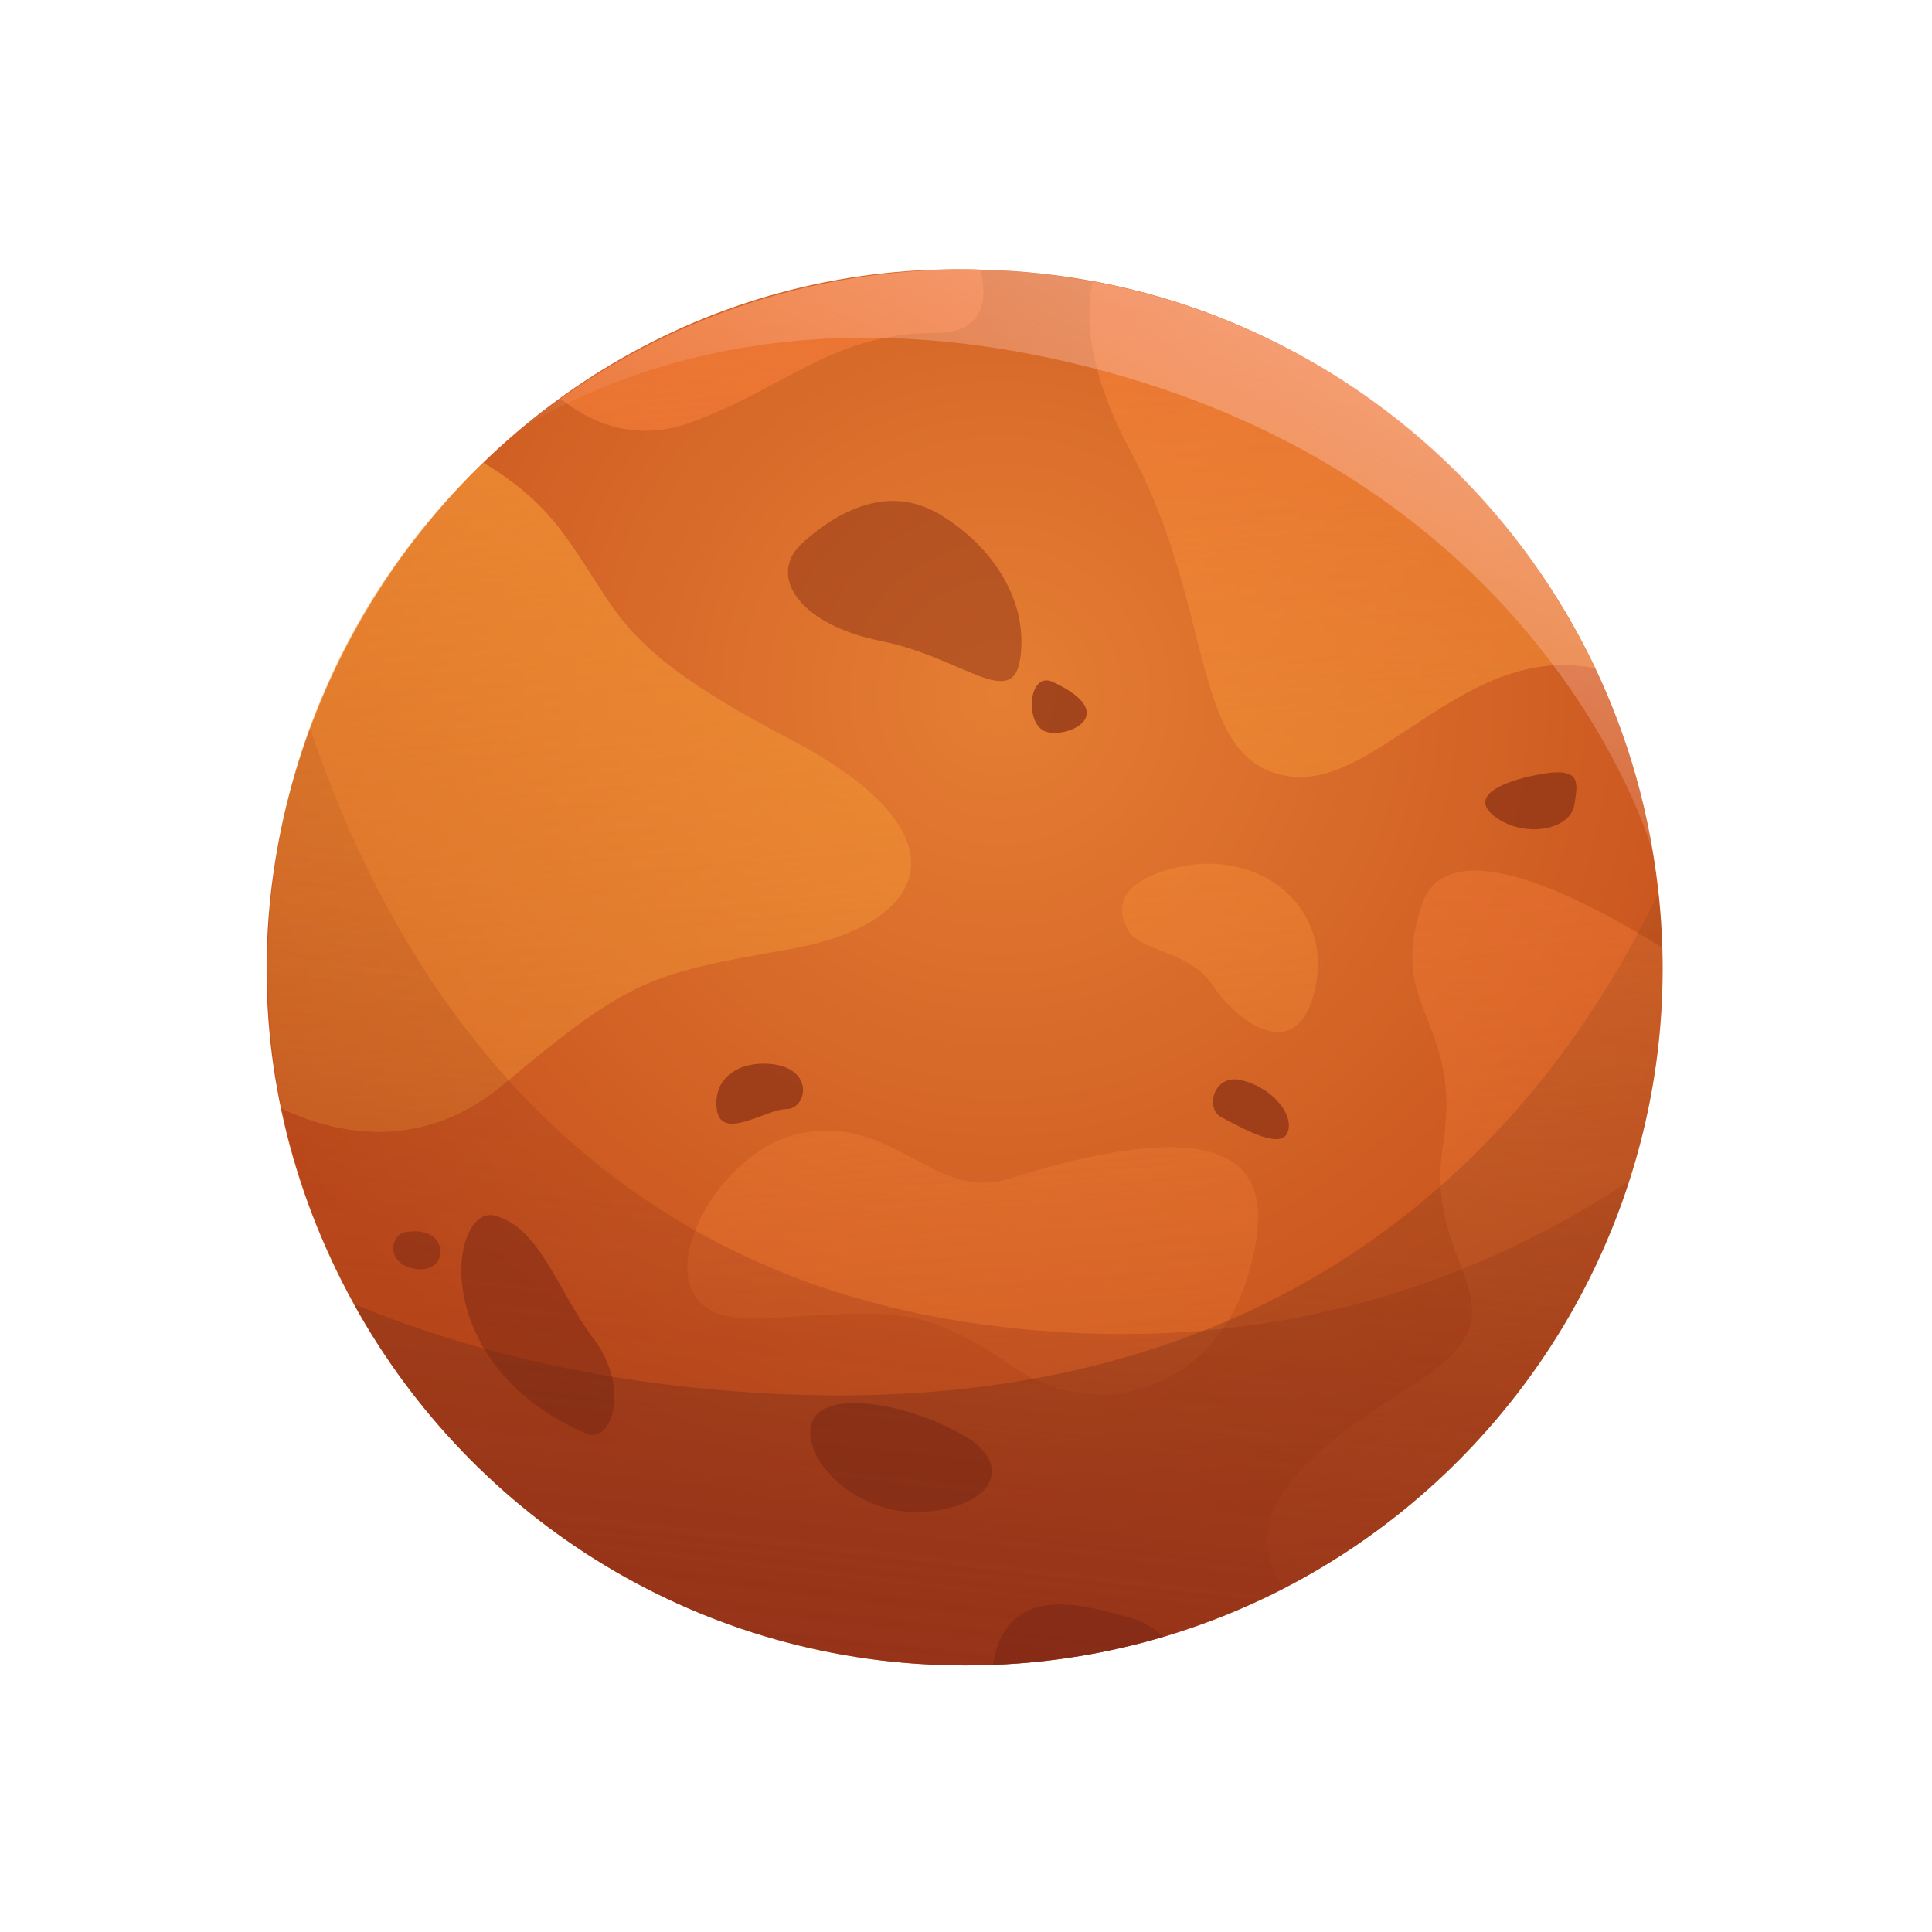 <svg width="242" height="242" viewBox="0 0 242 242" fill="none" xmlns="http://www.w3.org/2000/svg">
<path d="M120.865 208.61C87.909 208.61 59.197 190.34 44.333 163.36C11.54 103.874 56.772 31.662 122.799 33.777C164.802 34.63 200.282 65.611 207.05 106.81C215.933 159.982 174.881 208.61 120.865 208.61Z" fill="url(#paint0_radial_102_3)"/>
<g opacity="0.75">
<path d="M155.559 135.315C151.938 134.413 150.938 138.923 152.986 139.94C155.035 140.973 160.181 144.057 161.213 141.99C162.246 139.94 159.673 136.348 155.559 135.315Z" fill="#8E3316"/>
<path d="M191.531 97.265C188.024 98.069 183.829 99.84 187.418 102.415C191.023 104.99 196.661 103.956 197.185 100.873C197.693 97.773 198.218 95.723 191.531 97.265Z" fill="#8E3316"/>
<path d="M121.128 180.056C113.589 175.53 102.626 173.889 101.593 178.515C100.561 183.14 107.755 190.34 116.49 189.306C125.241 188.289 126.274 183.14 121.128 180.056Z" fill="#8E3316"/>
<path d="M145.711 205.018C138.91 207.036 131.765 208.249 124.374 208.528C126.062 197.818 136.239 201.197 141.679 202.673C143.269 203.116 144.596 203.985 145.711 205.018Z" fill="#8E3316"/>
<path d="M73.341 179.548C76.668 181.007 78.995 173.89 74.373 167.723C69.752 161.556 67.687 153.831 62.033 152.29C56.379 150.748 53.298 170.806 73.341 179.548Z" fill="#8E3316"/>
<path d="M50.725 154.34C48.906 154.668 48.152 158.457 52.265 158.965C56.379 159.49 56.379 153.323 50.725 154.34Z" fill="#8E3316"/>
<path d="M96.464 133.265C92.843 132.937 89.27 134.806 89.778 138.923C90.286 143.04 95.94 138.923 98.513 138.923C101.086 138.923 102.118 133.773 96.464 133.265Z" fill="#8E3316"/>
<path d="M131.927 85.44C128.813 83.964 128.322 90.59 130.895 91.607C133.468 92.64 140.662 89.54 131.927 85.44Z" fill="#8E3316"/>
</g>
<path d="M99.037 118.865C81.567 121.948 78.994 122.457 63.065 135.84C52.527 144.68 41.531 141.826 35.303 138.874C34.14 133.166 33.517 127.246 33.517 121.177C33.517 96.314 43.891 73.861 60.541 57.952C63.966 59.986 67.506 62.741 70.259 66.415C77.962 76.698 76.421 80.815 99.037 92.64C121.636 104.465 116.506 115.781 99.037 118.865Z" fill="url(#paint1_linear_102_3)"/>
<path d="M199.824 83.718C183.698 80.339 172.701 98.593 161.721 97.265C148.873 95.723 152.478 76.698 141.679 56.64C136.27 46.603 135.894 39.649 136.86 35.221C164.769 40.371 188.008 58.805 199.824 83.718Z" fill="url(#paint2_linear_102_3)"/>
<path d="M208.231 121.177C208.231 155.111 188.926 184.517 160.706 199.015C154.265 188.831 164.704 181.27 177.143 173.381C192.564 163.606 178.175 159.49 180.732 143.548C183.305 127.606 173.537 126.573 178.159 113.206C181.453 103.661 198.628 112.714 208.182 118.684C208.215 119.504 208.231 120.341 208.231 121.177Z" fill="url(#paint3_linear_102_3)"/>
<path d="M126.274 147.665C116.932 150.567 111.885 139.431 100.069 142.006C88.253 144.581 78.486 165.656 94.415 165.148C110.344 164.639 114.458 162.573 126.274 170.806C138.089 179.039 151.97 173.381 156.084 160.523C160.181 147.665 157.608 137.89 126.274 147.665Z" fill="url(#paint4_linear_102_3)"/>
<path d="M145.791 109.09C140.875 110.664 139.629 113.206 141.17 116.29C142.71 119.373 148.872 118.865 151.953 123.49C155.034 128.115 162.753 133.773 164.801 123.49C166.866 113.206 157.099 105.482 145.791 109.09Z" fill="url(#paint5_linear_102_3)"/>
<path opacity="0.5" d="M127.815 82.34C126.897 89.196 120.62 82.34 110.345 80.29C100.07 78.24 95.956 72.057 100.578 67.94C105.199 63.824 111.361 60.74 117.54 64.332C123.701 67.94 128.831 74.632 127.815 82.34Z" fill="#8E3316"/>
<path d="M117.014 41.715C104.166 41.715 98.004 48.915 86.188 53.032C79.141 55.476 73.569 52.638 70.21 49.949C84.5 39.747 101.986 33.745 120.881 33.745C121.537 33.745 122.176 33.745 122.815 33.777C123.717 37.484 123.389 41.715 117.014 41.715Z" fill="url(#paint6_linear_102_3)"/>
<path opacity="0.45" d="M204.068 147.927C196.939 170.15 181.157 188.503 160.705 199.015C155.936 201.459 150.921 203.477 145.71 205.035C138.909 207.052 131.764 208.266 124.373 208.544C123.209 208.594 122.046 208.61 120.866 208.61C87.909 208.61 59.197 190.339 44.333 163.36C40.171 155.816 37.09 147.583 35.303 138.874C34.14 133.166 33.517 127.246 33.517 121.177C33.517 110.615 35.385 100.496 38.81 91.131C48.693 120.669 71.308 158.784 122.717 165.853C132.747 167.231 142.121 167.411 150.872 166.657C172.341 164.771 190.007 157.259 204.068 147.927Z" fill="url(#paint7_linear_102_3)"/>
<path opacity="0.45" d="M208.23 121.177C208.23 130.509 206.771 139.497 204.067 147.927C196.938 170.15 181.157 188.503 160.704 199.015C155.935 201.459 150.921 203.476 145.709 205.035C138.908 207.052 131.763 208.266 124.372 208.544C123.208 208.594 122.045 208.61 120.865 208.61C87.909 208.61 59.197 190.339 44.333 163.36C59.442 169.576 77.436 173.824 98.774 174.66C119.472 175.48 136.647 172.282 150.871 166.64C181.452 154.536 198.495 131.116 207.738 111.829C207.984 114.076 208.131 116.372 208.197 118.668C208.213 119.504 208.23 120.341 208.23 121.177Z" fill="url(#paint8_linear_102_3)"/>
<path d="M207.067 106.859C207.067 106.859 194.629 61.265 137.434 46.258C103.15 37.254 79.355 45.373 65.802 53.311C109.083 17.951 175.274 31.99 199.824 83.718C205.527 95.707 206.658 105.187 207.067 106.859Z" fill="url(#paint9_linear_102_3)"/>
<defs>
<radialGradient id="paint0_radial_102_3" cx="0" cy="0" r="1" gradientUnits="userSpaceOnUse" gradientTransform="translate(125.203 86.962) scale(106.022 106.104)">
<stop stop-color="#E57E33"/>
<stop offset="1" stop-color="#C64F1C"/>
</radialGradient>
<linearGradient id="paint1_linear_102_3" x1="63.467" y1="-13.617" x2="83.538" y2="237.849" gradientUnits="userSpaceOnUse">
<stop stop-color="#F29036"/>
<stop offset="1" stop-color="#F29C36" stop-opacity="0"/>
</linearGradient>
<linearGradient id="paint2_linear_102_3" x1="161.497" y1="-21.442" x2="181.568" y2="230.024" gradientUnits="userSpaceOnUse">
<stop stop-color="#F26336"/>
<stop offset="1" stop-color="#F2C936" stop-opacity="0"/>
</linearGradient>
<linearGradient id="paint3_linear_102_3" x1="169.281" y1="-22.063" x2="189.352" y2="229.403" gradientUnits="userSpaceOnUse">
<stop stop-color="#F27A36"/>
<stop offset="1" stop-color="#F27A36" stop-opacity="0"/>
</linearGradient>
<linearGradient id="paint4_linear_102_3" x1="108.067" y1="-17.177" x2="128.138" y2="234.289" gradientUnits="userSpaceOnUse">
<stop stop-color="#F28536"/>
<stop offset="1" stop-color="#F27A36" stop-opacity="0"/>
</linearGradient>
<linearGradient id="paint5_linear_102_3" x1="141.893" y1="-19.878" x2="161.965" y2="231.589" gradientUnits="userSpaceOnUse">
<stop stop-color="#F29C36"/>
<stop offset="1" stop-color="#F27A36" stop-opacity="0"/>
</linearGradient>
<linearGradient id="paint6_linear_102_3" x1="91.994" y1="-15.895" x2="112.065" y2="235.572" gradientUnits="userSpaceOnUse">
<stop stop-color="#F27A36"/>
<stop offset="1" stop-color="#F27A36" stop-opacity="0"/>
</linearGradient>
<linearGradient id="paint7_linear_102_3" x1="107.587" y1="234.364" x2="120.71" y2="114.803" gradientUnits="userSpaceOnUse">
<stop stop-color="#8E2416"/>
<stop offset="1" stop-color="#8E3316" stop-opacity="0.3"/>
</linearGradient>
<linearGradient id="paint8_linear_102_3" x1="116.396" y1="229.224" x2="131.063" y2="104.263" gradientUnits="userSpaceOnUse">
<stop stop-color="#6F1B16"/>
<stop offset="1" stop-color="#653216" stop-opacity="0.3"/>
</linearGradient>
<linearGradient id="paint9_linear_102_3" x1="184.312" y1="-14.408" x2="129.259" y2="94.07" gradientUnits="userSpaceOnUse">
<stop stop-color="#FFC7B5"/>
<stop offset="1" stop-color="#FFC1B3" stop-opacity="0"/>
</linearGradient>
</defs>
</svg>
